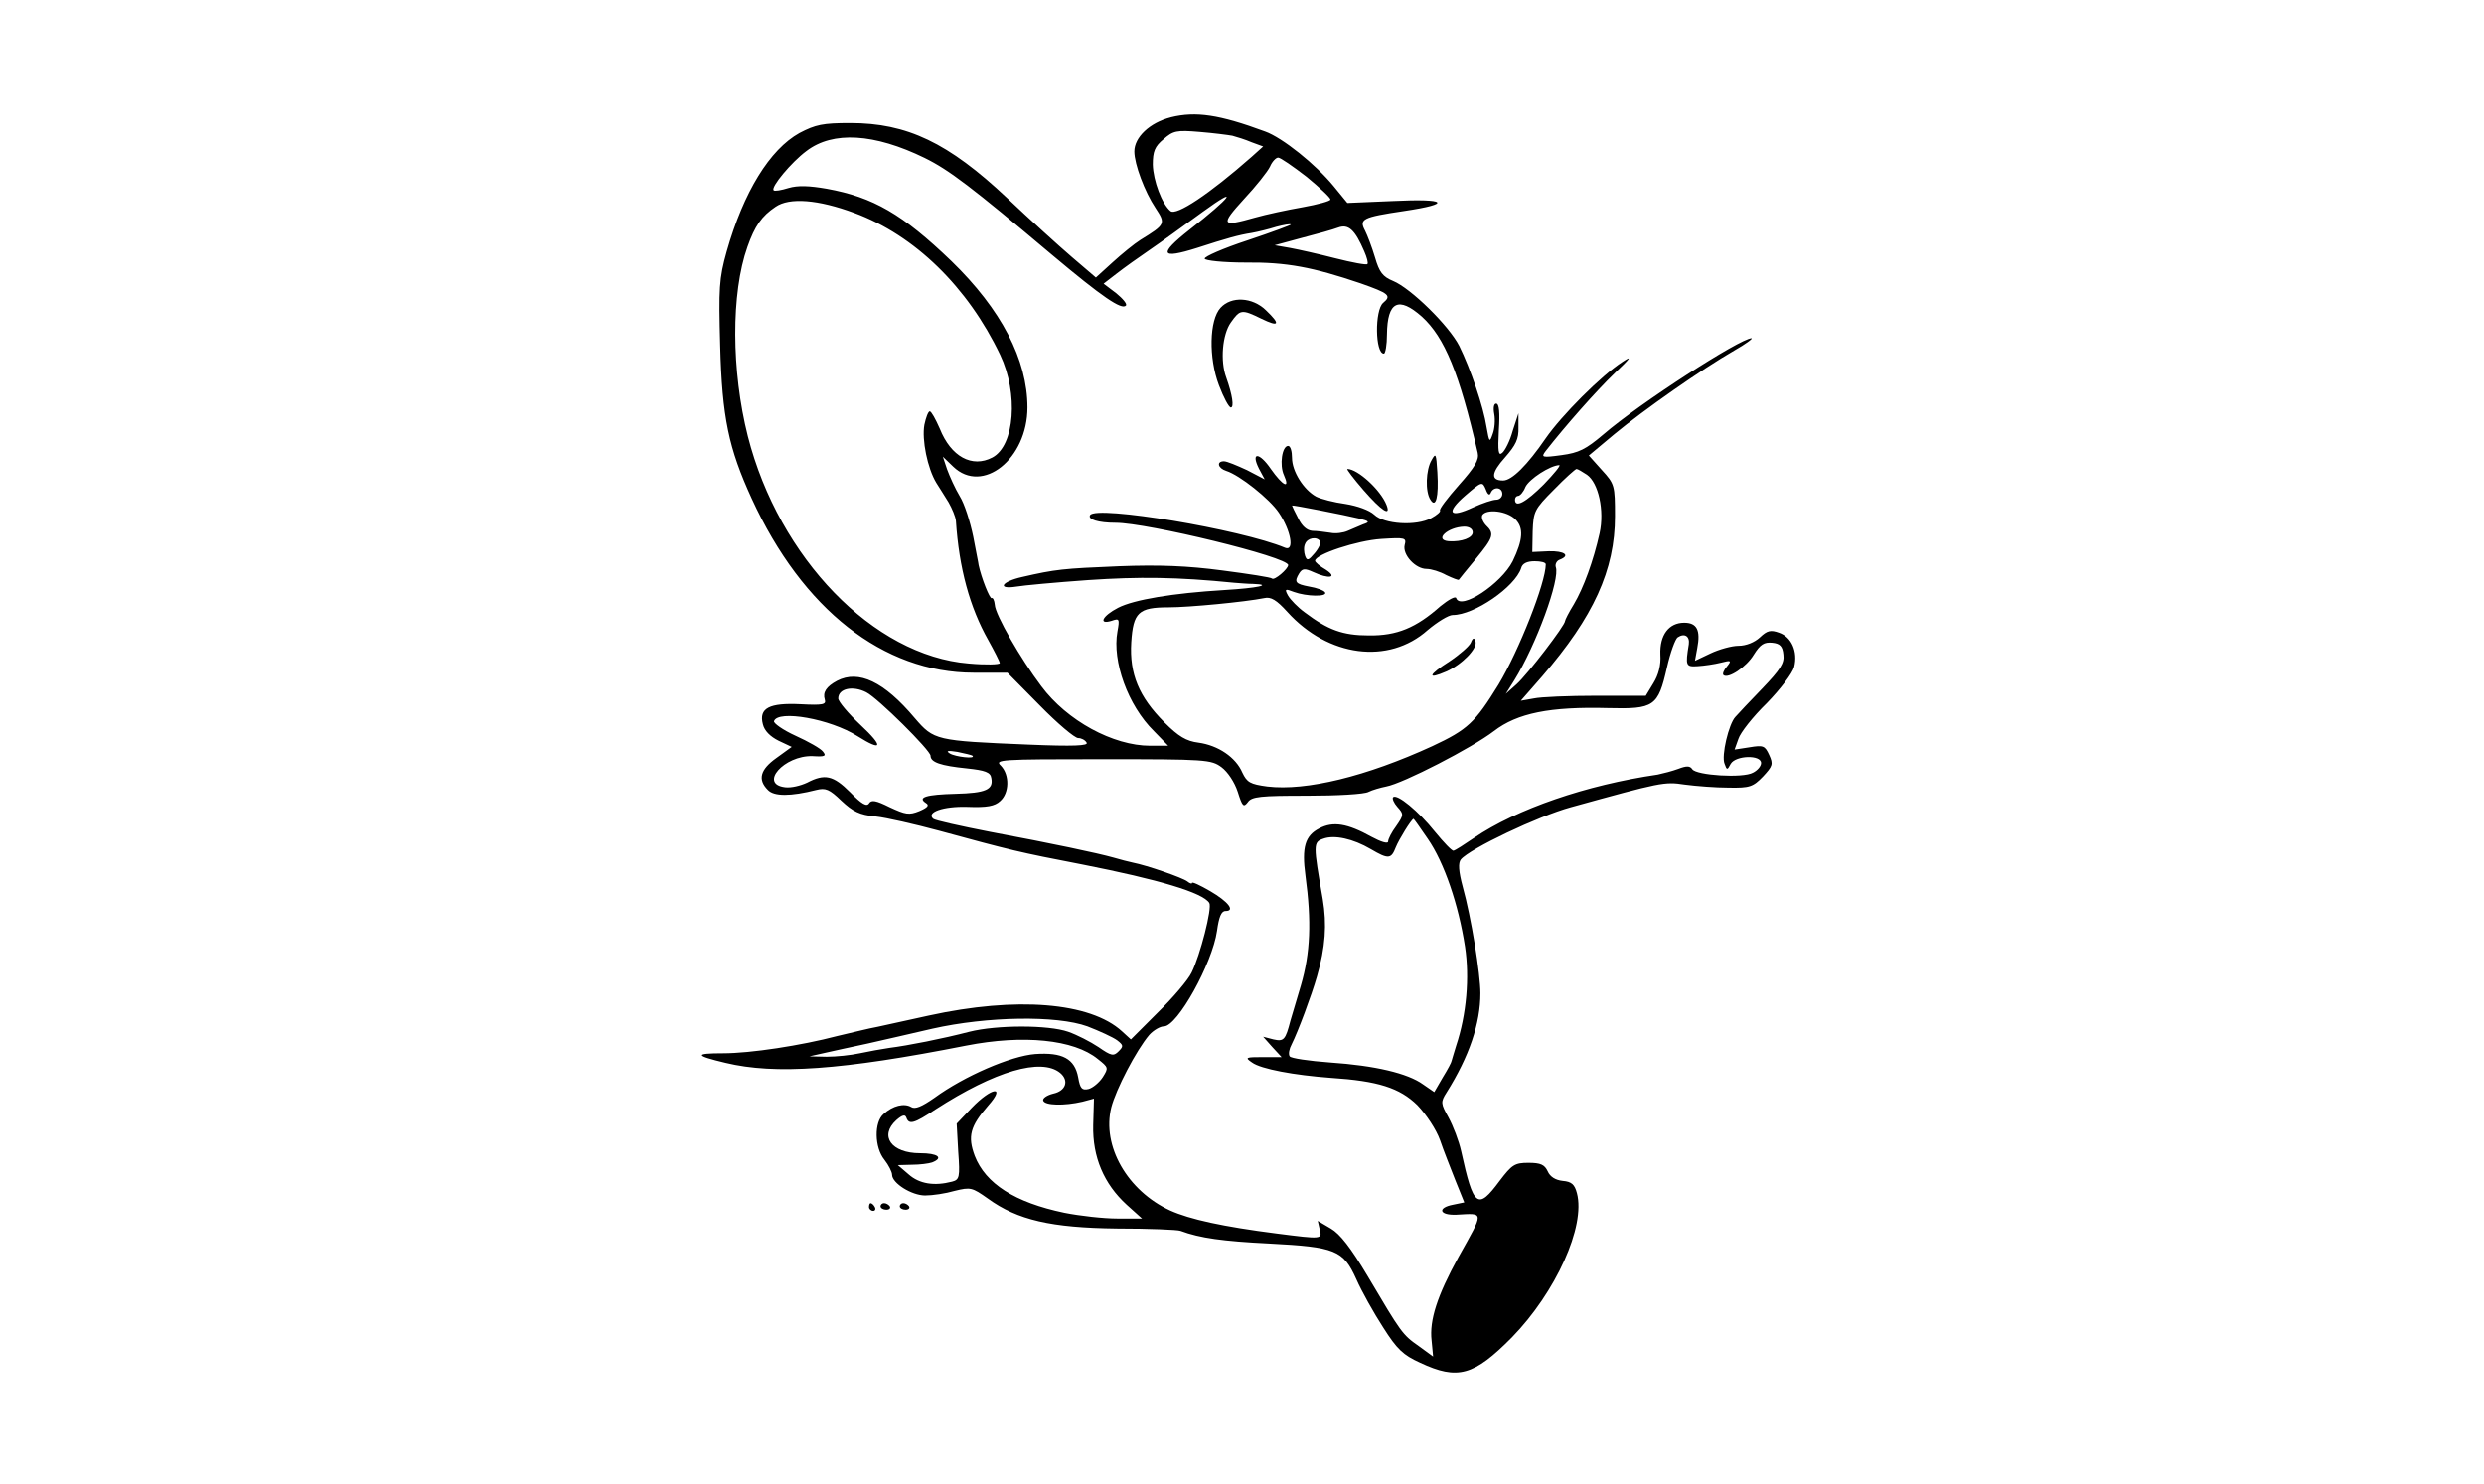 <?xml version="1.0" standalone="no"?>
<!DOCTYPE svg PUBLIC "-//W3C//DTD SVG 20010904//EN"
 "http://www.w3.org/TR/2001/REC-SVG-20010904/DTD/svg10.dtd">
<svg version="1.0" xmlns="http://www.w3.org/2000/svg"
 width="646pt" height="386pt" viewBox="0 0 646 386"
 preserveAspectRatio="xMidYMid meet">

<g transform="translate(0,386) scale(0.1,-0.1)"
fill="#000000" stroke="none">
<path d="M3045 3555 c-55 -14 -95 -52 -95 -89 0 -33 27 -105 55 -147 27 -41
26 -43 -39 -83 -16 -10 -49 -37 -72 -58 l-44 -40 -62 53 c-35 30 -111 99 -169
154 -153 144 -260 195 -408 195 -71 0 -90 -4 -132 -26 -77 -43 -145 -153 -189
-308 -20 -71 -21 -96 -17 -245 5 -187 22 -267 82 -398 132 -288 342 -453 577
-453 l88 0 84 -85 c46 -47 91 -85 100 -85 8 0 18 -5 22 -12 5 -8 -33 -10 -152
-5 -241 10 -245 11 -295 69 -80 95 -146 126 -202 97 -28 -15 -38 -30 -32 -49
4 -13 -5 -15 -63 -12 -81 4 -109 -10 -98 -52 4 -17 19 -32 41 -43 l34 -16 -40
-29 c-42 -30 -49 -56 -22 -83 16 -17 59 -17 126 0 24 6 34 2 65 -28 30 -28 47
-37 89 -41 28 -3 102 -20 165 -37 187 -51 207 -56 373 -88 198 -39 313 -73
330 -100 8 -13 -24 -137 -46 -181 -9 -19 -49 -66 -88 -104 l-70 -70 -23 21
c-83 76 -275 91 -503 41 -49 -11 -109 -24 -132 -29 -23 -4 -70 -16 -105 -24
-95 -25 -226 -45 -297 -45 -76 0 -74 -6 6 -25 129 -31 302 -19 626 45 148 29
280 16 342 -35 28 -22 28 -23 13 -47 -9 -14 -26 -28 -37 -31 -17 -4 -22 1 -27
30 -9 49 -41 66 -112 61 -63 -5 -184 -57 -262 -114 -33 -23 -50 -30 -60 -24
-18 11 -48 4 -72 -18 -25 -21 -24 -87 2 -119 11 -14 20 -32 20 -39 0 -22 51
-54 86 -54 19 0 53 5 77 12 41 10 45 9 86 -20 77 -56 165 -76 336 -78 83 0
157 -3 165 -6 51 -19 111 -27 230 -33 173 -9 193 -17 227 -92 14 -32 46 -89
70 -126 36 -57 52 -72 96 -92 98 -46 140 -34 239 66 114 117 192 289 169 375
-6 23 -14 30 -37 32 -19 2 -33 11 -39 25 -8 17 -18 22 -50 22 -36 0 -43 -5
-75 -47 -57 -77 -68 -69 -100 77 -6 27 -21 66 -33 88 -20 36 -21 40 -5 65 59
94 88 180 88 258 0 51 -24 198 -46 277 -11 41 -12 62 -5 71 23 28 202 113 286
136 235 65 243 67 296 59 30 -4 81 -8 115 -8 54 -1 63 2 89 29 25 27 27 32 16
56 -11 24 -15 26 -51 20 l-39 -6 10 28 c5 16 38 58 74 93 35 36 67 78 71 94
10 40 -7 78 -39 89 -22 8 -31 6 -50 -12 -14 -13 -36 -22 -56 -22 -17 0 -50 -9
-73 -20 l-40 -19 6 33 c9 47 -1 66 -34 66 -40 0 -64 -32 -62 -83 2 -27 -5 -53
-18 -74 l-20 -33 -129 0 c-70 0 -144 -3 -162 -7 l-34 -6 56 64 c133 154 189
276 189 416 0 80 -1 84 -34 120 l-34 38 67 56 c75 62 226 168 311 217 30 17
50 32 45 32 -29 0 -291 -169 -385 -250 -46 -39 -64 -48 -109 -54 -51 -7 -54
-6 -41 11 50 64 131 156 179 202 41 39 47 47 21 30 -57 -37 -159 -140 -200
-199 -48 -70 -88 -110 -111 -110 -33 0 -31 20 5 60 28 32 36 48 35 78 l0 37
-15 -46 c-7 -26 -20 -51 -27 -57 -10 -9 -12 3 -9 59 3 45 1 69 -7 69 -6 0 -8
-11 -5 -27 3 -16 1 -39 -4 -52 -8 -23 -9 -22 -16 18 -8 53 -42 152 -71 211
-27 53 -126 150 -172 169 -27 11 -36 23 -47 61 -8 27 -20 58 -26 70 -16 30 -7
35 101 51 128 19 112 33 -29 26 l-118 -5 -36 44 c-46 56 -133 126 -178 142
-119 44 -180 53 -245 37z m160 -48 c11 -3 34 -10 50 -17 l30 -11 -30 -27
c-110 -97 -196 -154 -211 -141 -22 18 -45 79 -46 121 0 34 5 47 28 66 25 22
34 24 93 19 37 -3 75 -8 86 -10z m-800 -58 c63 -31 121 -75 331 -252 131 -110
181 -144 192 -132 4 4 -8 18 -25 32 l-33 25 35 27 c18 14 57 42 85 61 28 19
90 64 138 99 99 72 74 38 -35 -47 -81 -64 -75 -77 20 -47 77 25 109 34 142 39
17 3 45 10 64 16 19 5 36 8 38 6 2 -1 -49 -20 -112 -41 -64 -21 -114 -43 -112
-48 1 -5 49 -10 106 -10 107 1 175 -12 299 -54 74 -26 82 -32 59 -51 -22 -19
-21 -132 2 -132 4 0 8 23 8 50 1 86 30 100 91 46 59 -54 97 -146 145 -354 4
-18 -7 -37 -49 -84 -30 -34 -52 -63 -49 -66 2 -3 -8 -12 -23 -20 -39 -21 -122
-16 -148 9 -13 12 -44 23 -75 28 -30 4 -64 13 -76 19 -33 18 -63 66 -63 101 0
17 -4 31 -10 31 -16 0 -23 -50 -11 -76 17 -38 -3 -28 -34 16 -30 44 -53 45
-31 1 l15 -28 -46 24 c-26 12 -52 23 -60 23 -20 0 -16 -18 6 -25 35 -11 113
-73 137 -109 31 -46 41 -101 16 -91 -115 48 -491 111 -507 85 -7 -11 21 -20
66 -20 83 0 449 -89 449 -110 0 -10 -36 -41 -42 -35 -2 3 -60 12 -129 21 -90
12 -164 15 -269 11 -146 -6 -165 -8 -252 -28 -54 -12 -66 -33 -15 -25 17 3
102 11 187 17 133 9 230 8 380 -7 14 -1 36 -3 49 -3 53 -2 10 -11 -75 -16
-134 -8 -235 -25 -276 -46 -41 -21 -53 -45 -17 -34 20 7 21 5 15 -28 -14 -77
27 -192 95 -259 l37 -38 -47 0 c-96 0 -216 65 -283 155 -53 70 -120 186 -121
212 -1 11 -5 19 -8 17 -5 -3 -27 53 -34 86 0 3 -7 36 -14 74 -8 39 -23 86 -35
105 -12 20 -26 51 -33 70 l-11 33 27 -26 c76 -73 193 20 193 154 0 124 -68
255 -198 381 -127 122 -203 166 -324 188 -46 8 -75 9 -99 2 -19 -6 -37 -9 -39
-6 -8 8 46 73 85 102 69 53 177 46 308 -18z m993 -49 c34 -28 62 -54 62 -59 0
-4 -33 -13 -72 -20 -40 -7 -96 -19 -124 -27 -88 -25 -91 -20 -29 48 31 33 62
72 68 85 5 12 15 23 21 23 6 0 39 -23 74 -50z m-1176 -94 c157 -58 295 -193
379 -369 48 -101 38 -236 -20 -267 -53 -28 -108 2 -137 75 -11 25 -22 45 -26
45 -4 0 -10 -16 -14 -35 -7 -39 8 -113 31 -151 8 -13 23 -36 32 -51 9 -16 18
-37 19 -48 8 -123 36 -225 84 -310 16 -29 30 -56 30 -60 0 -4 -37 -5 -81 -1
-247 20 -493 274 -574 591 -43 170 -44 372 -1 493 19 54 37 80 73 104 36 25
111 19 205 -16z m1326 -100 c7 -16 11 -31 8 -33 -2 -3 -40 4 -83 15 -43 11
-96 23 -118 27 l-40 7 70 19 c39 10 82 22 95 27 27 10 44 -6 68 -62z m467
-606 c-47 -47 -75 -62 -75 -40 0 6 4 10 8 10 5 0 14 10 19 23 10 21 64 56 88
57 5 0 -13 -22 -40 -50z m112 25 c30 -21 46 -93 33 -152 -16 -72 -42 -143 -67
-185 -13 -21 -23 -41 -23 -44 0 -11 -97 -138 -126 -164 l-28 -25 22 35 c57 92
120 264 108 295 -2 7 2 16 10 19 29 11 13 23 -28 22 l-43 -2 1 54 c2 51 4 57
55 108 29 30 56 54 59 54 3 0 15 -7 27 -15z m-250 -47 c7 17 30 15 30 -3 0 -8
-7 -15 -16 -15 -9 0 -36 -9 -60 -20 -62 -29 -72 -14 -20 31 43 37 44 37 53 16
5 -14 10 -17 13 -9z m-342 -67 c27 -7 28 -9 10 -15 -11 -5 -29 -12 -40 -17
-11 -5 -31 -8 -45 -5 -14 2 -35 5 -47 5 -14 1 -27 12 -37 33 -9 17 -16 32 -16
33 0 2 138 -25 175 -34z m406 -2 c22 -22 20 -53 -7 -109 -30 -59 -136 -129
-147 -96 -2 6 -20 -4 -41 -21 -63 -56 -113 -77 -186 -76 -68 0 -106 14 -167
60 -18 13 -37 33 -43 43 -10 18 -8 19 15 10 33 -12 88 -13 81 -1 -3 5 -22 12
-41 15 -37 7 -40 12 -26 35 8 12 14 13 36 3 41 -19 65 -15 33 6 -16 9 -28 20
-28 23 0 17 110 53 172 57 63 4 66 3 61 -16 -6 -25 28 -62 57 -62 12 0 35 -7
51 -16 17 -8 32 -14 33 -12 1 2 21 26 44 54 47 57 49 66 26 88 -8 9 -12 20 -9
26 11 17 64 11 86 -11z m-111 -34 c0 -14 -28 -25 -62 -23 -40 3 -3 37 40 38
13 0 22 -6 22 -15z m-397 -23 c3 -4 -3 -18 -14 -31 -16 -19 -20 -21 -25 -7 -3
9 -4 23 0 31 6 16 31 20 39 7z m587 -60 c0 -48 -70 -225 -123 -313 -61 -99
-80 -117 -172 -160 -172 -79 -328 -117 -429 -105 -45 6 -53 11 -65 36 -17 40
-63 71 -114 78 -32 4 -52 16 -89 53 -66 66 -91 126 -86 208 5 78 19 91 97 91
53 0 199 14 249 24 17 4 32 -5 60 -36 106 -117 263 -138 365 -47 25 21 54 39
65 39 56 0 162 73 178 122 3 12 15 18 35 18 16 0 29 -3 29 -8z m372 -208 c-9
-56 -8 -59 23 -57 17 1 44 5 60 9 27 7 29 6 16 -10 -8 -9 -12 -19 -9 -22 12
-11 60 21 79 53 17 27 27 33 48 31 20 -2 27 -9 29 -31 3 -22 -8 -39 -55 -88
-32 -33 -63 -66 -70 -74 -17 -18 -37 -101 -28 -122 6 -17 7 -17 16 0 13 22 79
24 79 2 0 -8 -9 -19 -21 -25 -26 -15 -148 -7 -158 9 -6 9 -15 9 -36 1 -16 -6
-40 -12 -54 -15 -185 -27 -366 -89 -478 -165 -25 -17 -48 -32 -53 -33 -4 -1
-25 21 -48 49 -43 54 -99 100 -109 90 -3 -3 2 -15 11 -25 17 -19 17 -21 -3
-50 -12 -16 -21 -34 -21 -40 0 -7 -19 -1 -43 12 -63 35 -100 41 -136 22 -37
-19 -46 -49 -36 -123 16 -119 13 -201 -12 -286 -13 -44 -25 -85 -27 -91 -13
-50 -17 -55 -44 -49 l-27 7 24 -27 24 -26 -48 0 c-46 0 -48 -1 -29 -14 23 -17
110 -33 205 -40 123 -8 179 -26 225 -71 23 -24 49 -63 59 -91 9 -27 28 -74 40
-105 l23 -57 -29 -6 c-42 -8 -36 -28 9 -26 73 4 72 10 5 -110 -55 -100 -76
-164 -70 -217 l4 -42 -37 27 c-43 30 -46 35 -133 182 -44 74 -72 110 -96 124
l-34 20 5 -22 c7 -26 6 -26 -111 -11 -141 18 -227 37 -278 60 -111 51 -178
168 -153 268 12 47 65 149 99 189 11 12 28 22 38 22 35 0 126 164 138 248 5
36 11 52 22 52 26 0 8 24 -40 52 -26 15 -47 25 -47 21 0 -3 -6 -1 -12 4 -13
10 -106 42 -142 49 -10 2 -33 8 -50 13 -43 12 -156 36 -321 67 -77 15 -144 30
-148 34 -19 17 26 33 89 31 51 -2 71 2 85 15 24 21 25 68 2 92 -17 16 -5 17
264 17 270 0 283 -1 310 -21 16 -12 34 -39 42 -64 12 -38 15 -41 26 -27 10 15
33 17 154 17 78 0 150 4 160 10 10 5 31 11 46 14 44 8 224 101 280 144 61 47
146 64 297 60 120 -3 130 4 153 105 9 40 22 75 28 79 18 12 32 3 29 -18z
m-2139 -125 c30 -15 167 -151 167 -165 0 -17 26 -26 95 -33 47 -5 61 -10 63
-25 6 -30 -14 -39 -93 -41 -76 -2 -100 -9 -77 -24 10 -6 4 -12 -17 -21 -27
-11 -36 -9 -77 10 -36 18 -48 20 -54 10 -6 -9 -19 -2 -49 29 -44 44 -66 49
-112 25 -17 -8 -42 -14 -57 -12 -69 8 -3 83 71 81 32 -2 37 0 27 12 -6 8 -38
26 -71 41 -33 15 -58 33 -56 38 10 30 146 6 217 -39 65 -41 69 -28 8 29 -32
30 -58 61 -58 69 0 26 38 34 73 16z m276 -165 c10 -9 -45 -3 -59 6 -11 7 -5 8
20 4 19 -4 37 -8 39 -10z m1184 -216 c43 -62 80 -171 97 -281 12 -80 4 -176
-23 -257 -6 -19 -11 -37 -12 -40 0 -3 -10 -22 -23 -43 l-22 -38 -29 20 c-40
29 -125 49 -242 57 -55 4 -102 11 -105 16 -4 6 -1 20 5 31 17 34 52 128 66
177 22 76 26 135 15 201 -25 142 -25 148 1 157 29 11 78 0 124 -27 46 -27 53
-26 65 5 8 20 40 72 46 74 1 0 18 -24 37 -52z m-885 -488 c31 -12 66 -28 77
-36 17 -13 17 -16 4 -29 -13 -13 -19 -12 -52 11 -21 14 -56 32 -79 40 -52 18
-185 18 -257 0 -69 -18 -160 -36 -208 -42 -20 -3 -54 -9 -77 -14 -23 -5 -61
-9 -86 -9 l-45 1 40 9 c22 5 72 16 110 24 39 9 115 26 170 39 142 32 323 35
403 6z m-71 -121 c24 -20 15 -47 -18 -54 -16 -4 -28 -12 -26 -18 4 -13 55 -14
102 -3 l30 8 -2 -69 c-2 -83 28 -153 87 -207 l40 -36 -64 0 c-36 0 -98 7 -138
15 -129 27 -205 76 -233 148 -19 51 -12 77 35 131 47 53 9 48 -43 -6 l-39 -41
4 -73 c5 -67 3 -73 -16 -78 -46 -12 -85 -6 -113 19 l-28 24 37 1 c20 0 43 3
52 6 31 12 15 24 -31 24 -75 0 -107 45 -62 86 16 14 23 15 26 7 7 -20 20 -16
76 21 155 100 275 135 324 95z"/>
<path d="M3174 3059 c-29 -32 -31 -130 -4 -201 12 -32 26 -58 31 -58 9 0 4 33
-12 78 -16 43 -10 112 12 143 24 34 28 35 79 10 47 -23 51 -15 12 22 -35 34
-90 37 -118 6z"/>
<path d="M3723 2663 c-15 -25 -17 -82 -3 -103 14 -23 22 7 18 71 -3 49 -4 52
-15 32z"/>
<path d="M3546 2585 c47 -54 72 -70 60 -39 -15 39 -75 94 -102 94 -3 0 16 -25
42 -55z"/>
<path d="M3825 2188 c-4 -9 -29 -31 -56 -49 -55 -35 -59 -48 -8 -26 41 18 83
61 76 79 -3 10 -7 9 -12 -4z"/>
<path d="M2260 720 c0 -5 5 -10 11 -10 5 0 7 5 4 10 -3 6 -8 10 -11 10 -2 0
-4 -4 -4 -10z"/>
<path d="M2290 722 c0 -5 7 -9 15 -9 8 0 12 4 9 9 -3 4 -9 8 -15 8 -5 0 -9 -4
-9 -8z"/>
<path d="M2340 722 c0 -5 7 -9 15 -9 8 0 12 4 9 9 -3 4 -9 8 -15 8 -5 0 -9 -4
-9 -8z"/>
</g>
</svg>
